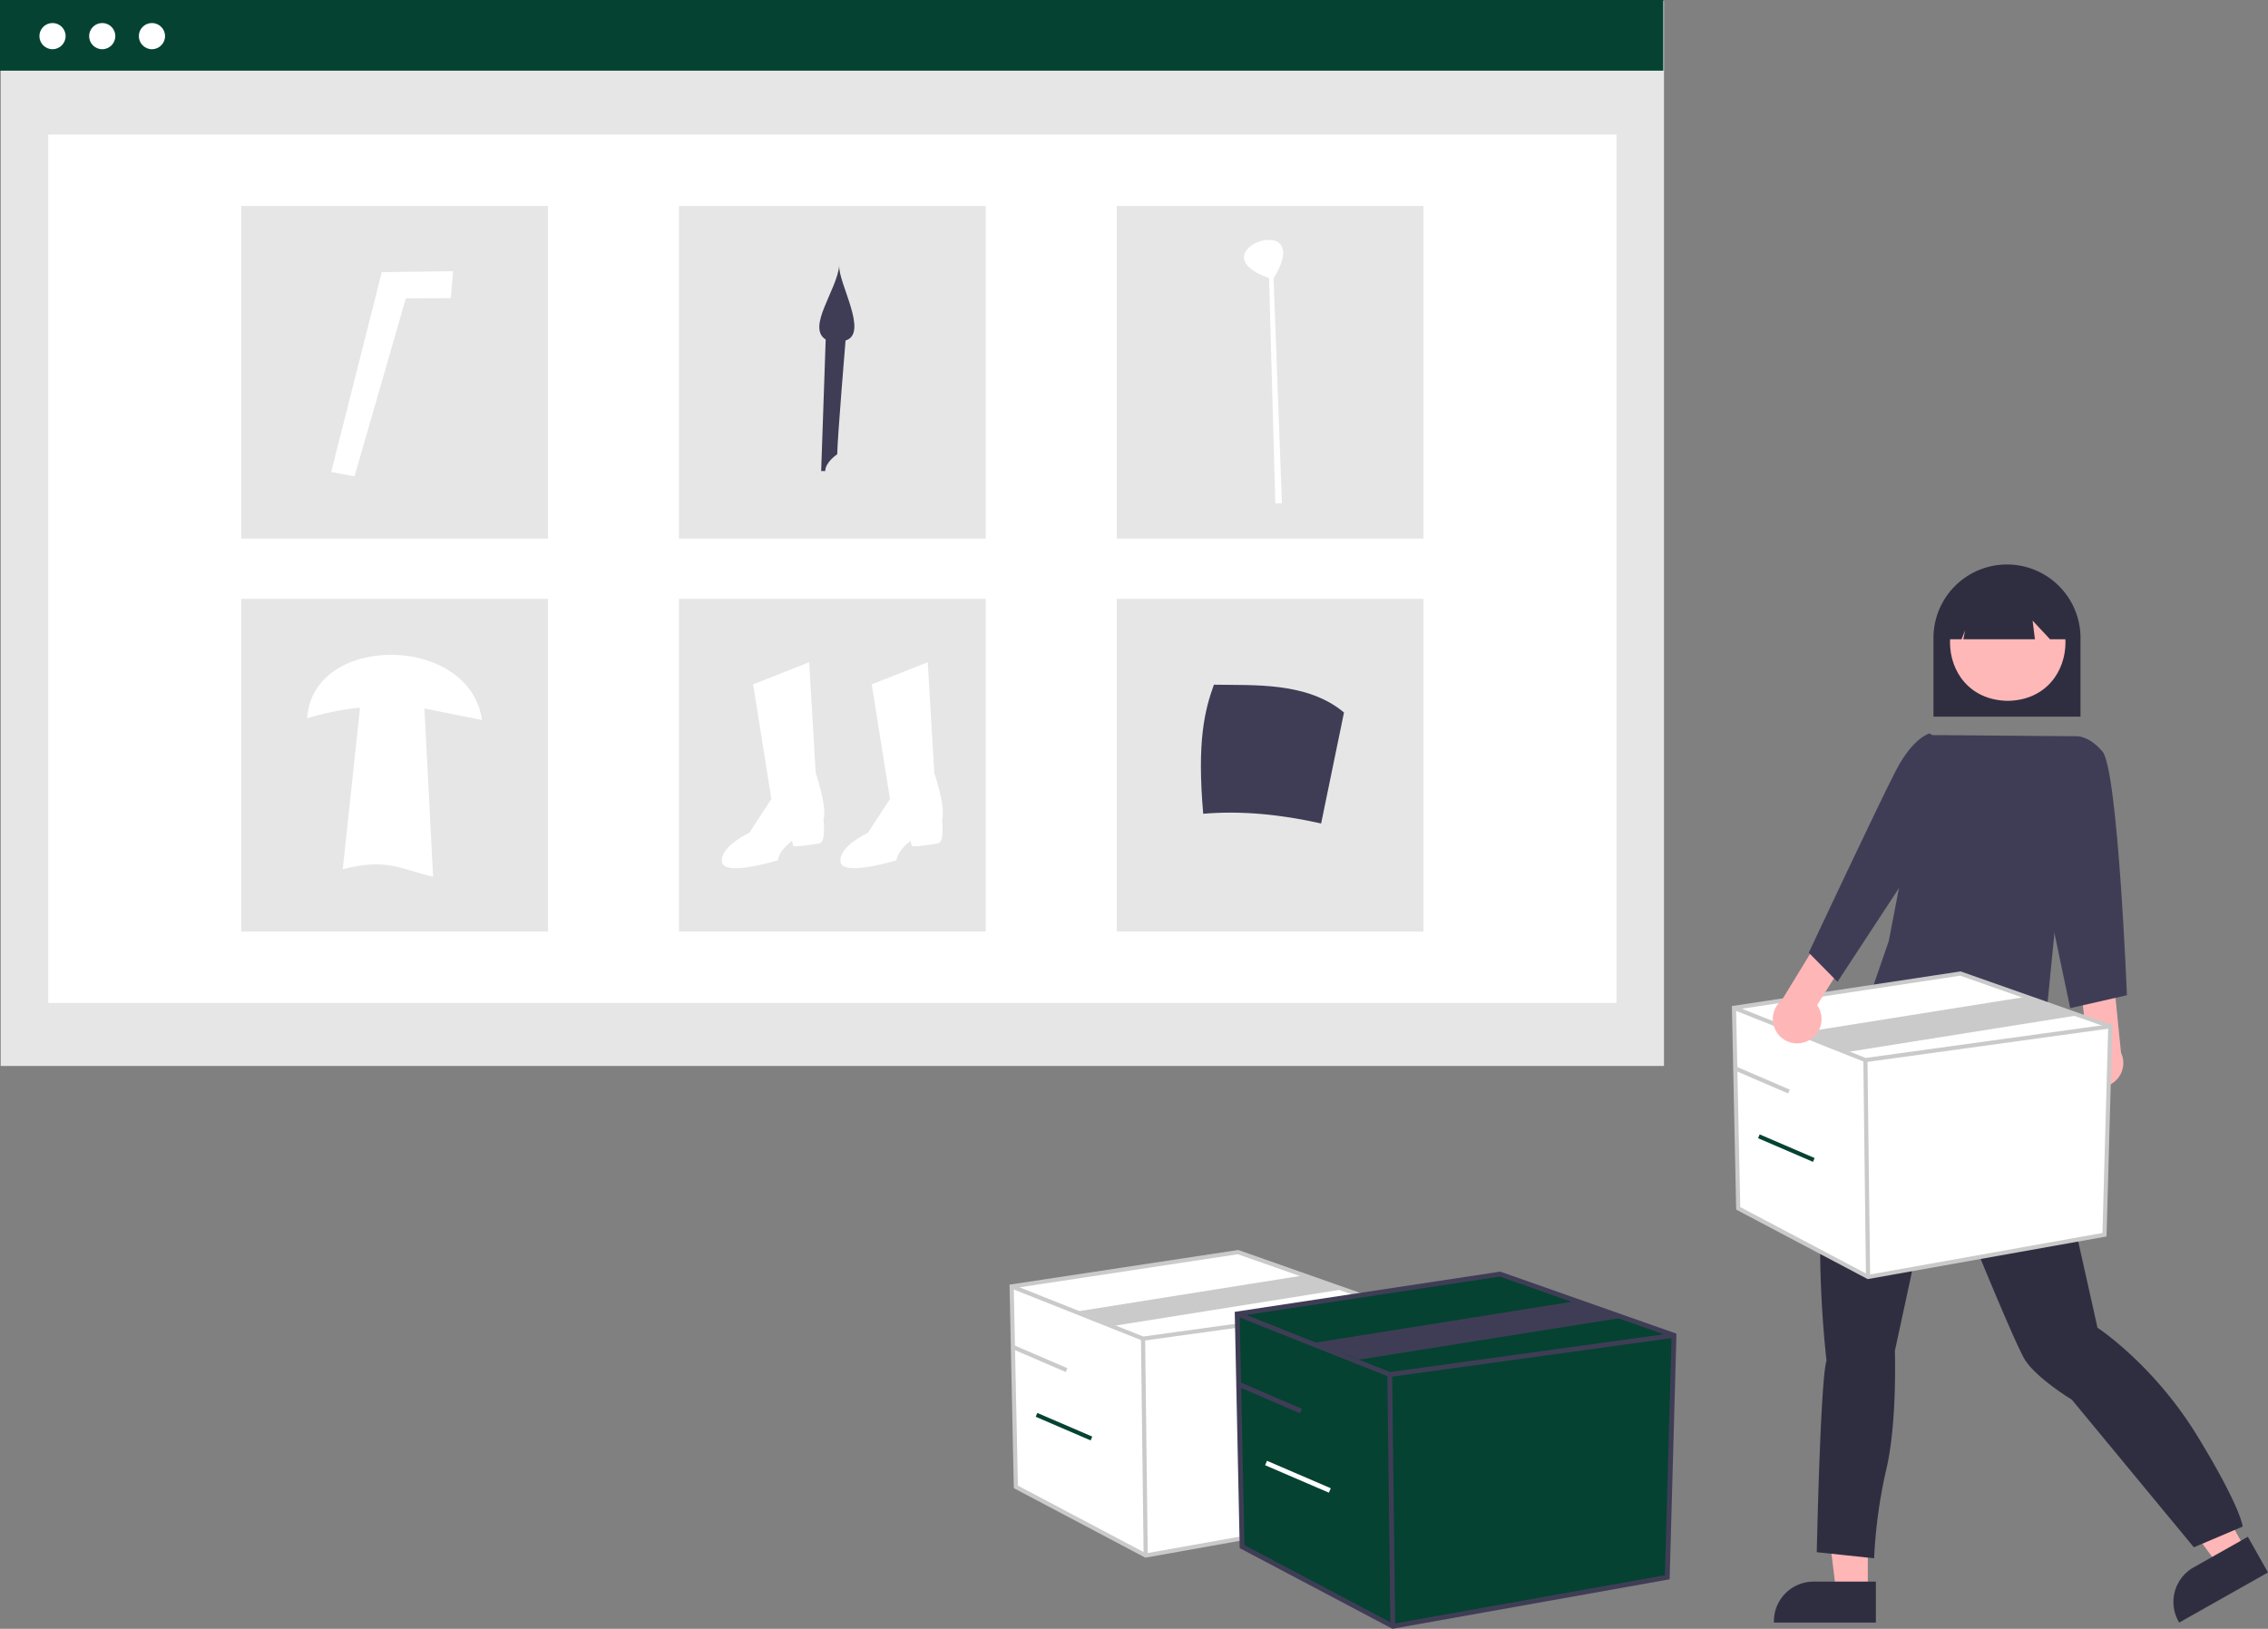 <?xml version="1.0" encoding="UTF-8" standalone="no"?>
<svg
   data-name="Layer 1"
   width="879.125"
   height="631.485"
   viewBox="0 0 879.125 631.485"
   version="1.1"
   id="svg818"
   sodipodi:docname="login.svg"
   inkscape:version="1.2.1 (9c6d41e410, 2022-07-14)"
   xmlns:inkscape="http://www.inkscape.org/namespaces/inkscape"
   xmlns:sodipodi="http://sodipodi.sourceforge.net/DTD/sodipodi-0.dtd"
   xmlns="http://www.w3.org/2000/svg"
   xmlns:svg="http://www.w3.org/2000/svg">
  <rect x="0" y="0" width="879.125" height="631.485" fill="#808080" stroke="none"/>
  <defs
     id="defs822" />
  <sodipodi:namedview
     id="namedview820"
     pagecolor="#ffffff"
     bordercolor="#000000"
     borderopacity="0.25"
     inkscape:showpageshadow="2"
     inkscape:pageopacity="0.0"
     inkscape:pagecheckerboard="0"
     inkscape:deskcolor="#d1d1d1"
     showgrid="false"
     inkscape:zoom="1.8744667"
     inkscape:cx="138.43938"
     inkscape:cy="121.6346"
     inkscape:window-width="1920"
     inkscape:window-height="1017"
     inkscape:window-x="-8"
     inkscape:window-y="-8"
     inkscape:window-maximized="1"
     inkscape:current-layer="svg818" />
  <rect
     id="b93b1ef9-49b5-4354-905b-d9dddde45a10"
     data-name="Rectangle 338"
     x="0.275"
     y="0.365"
     width="644.725"
     height="412.91"
     fill="#e6e6e6" />
  <rect
     id="ef7485f9-8ecd-46d9-949e-abdd8aa9e360"
     data-name="Rectangle 339"
     x="18.711"
     y="52.154"
     width="607.853"
     height="336.693"
     fill="#fff" />
  <rect
     id="b4c2a7ec-beab-40bc-b587-23a202562f78"
     data-name="Rectangle 340"
     width="644.725"
     height="27.39"
     fill="#054232" />
  <circle
     id="bd6d3ebf-cb6f-4fcb-b7cd-ad5a287d3324"
     data-name="Ellipse 513"
     cx="20.355"
     cy="14.004"
     r="5.077"
     fill="#fff" />
  <circle
     id="efb1158e-7a7d-4adb-9063-fc7dc50c76d5"
     data-name="Ellipse 514"
     cx="39.624"
     cy="14.004"
     r="5.077"
     fill="#fff" />
  <circle
     id="b51f9e19-f36b-4f29-afd5-008bb0fc20dd"
     data-name="Ellipse 515"
     cx="58.893"
     cy="14.004"
     r="5.077"
     fill="#fff" />
  <rect
     id="b636d421-4358-445b-b124-1d058e78c733"
     data-name="Rectangle 341"
     x="93.5"
     y="79.848"
     width="118.887"
     height="128.982"
     fill="#e6e6e6" />
  <rect
     id="ab9c902d-64a9-4a2b-a9ec-6dc7022c80f6"
     data-name="Rectangle 342"
     x="263.193"
     y="79.848"
     width="118.887"
     height="128.982"
     fill="#e6e6e6" />
  <rect
     id="f4a232af-026e-479b-8040-5c62e5965d9e"
     data-name="Rectangle 343"
     x="432.885"
     y="79.848"
     width="118.887"
     height="128.982"
     fill="#e6e6e6" />
  <rect
     id="ada16aa4-f84d-4851-87ee-a2852d96226a"
     data-name="Rectangle 344"
     x="93.5"
     y="232.176"
     width="118.887"
     height="128.982"
     fill="#e6e6e6" />
  <rect
     id="ebfcbe07-3b81-4d69-a4f5-6a8318d20e8d"
     data-name="Rectangle 345"
     x="263.193"
     y="232.176"
     width="118.887"
     height="128.982"
     fill="#e6e6e6" />
  <rect
     id="ead16b6d-d132-49a9-a42f-1f570e523a46"
     data-name="Rectangle 346"
     x="432.885"
     y="232.176"
     width="118.887"
     height="128.982"
     fill="#e6e6e6" />
  <path
     id="ab8ff6e3-f37e-4992-8347-ee905fdba816-165"
     data-name="Path 2643"
     d="M452.365,399.583l21.722-8.588,2.526,42.939s4.546,13.134,3.031,18.186c0,0,1.01,8.588-1.516,9.093s-9.6,1.516-10.1,1.01-.505-2.021-.505-2.021-5.052,3.536-5.557,7.577c0,0-21.217,6.567-21.722.505s10.608-11.114,10.608-11.114l8.588-13.134Z"
     transform="translate(-160.437 -134.258)"
     fill="#fff" />
  <path
     id="e647835b-1773-4993-9de9-376235a5ef39-166"
     data-name="Path 2644"
     d="M498.337,399.583l21.719-8.588,2.526,42.939s4.546,13.134,3.031,18.186c0,0,1.01,8.588-1.516,9.093s-9.6,1.516-10.1,1.01-.505-2.021-.505-2.021-5.052,3.536-5.557,7.577c0,0-21.217,6.567-21.722.505s10.608-11.114,10.608-11.114l8.588-13.134Z"
     transform="translate(-160.437 -134.258)"
     fill="#fff" />
  <path
     id="ee50e840-b8e9-4cc0-9b2e-64e12816c6e5-167"
     data-name="Path 2645"
     d="m 488.19,266.272 c 0,0 -3.098,37.186 -3.232,44.104 0,0 -4.605,3.022 -4.643,6.516 -1.528,0.022 -1.577,-0.004 -1.577,-0.004 l 1.754,-51 c -7.517,-4.749 4.376,-19.089 5.259,-28.712 -0.519,6.641 11.57,26.36 2.44,29.095 z"
     transform="translate(-160.437,-134.258)"
     fill="#3f3d56"
     sodipodi:nodetypes="cccccccc" />
  <path
     id="b668efb4-5504-4326-941b-9be143c4d030-168"
     data-name="Path 2646"
     d="m 128.368,182.99 9.047,1.693 19.904,-69.009 17.415,-0.087 0.898,-10.445 -27.669,0.347 -3.836,15.35 z"
     fill="#ffffff"
     sodipodi:nodetypes="cccccccc"
     style="stroke-width:1.104" />
  <path
     id="b699d661-049e-451c-8a7e-64343ac1c335-169"
     data-name="Path 2647"
     d="m 491.922,107.831 2.408,87.357 2.572,-0.096 -3.24,-87.134 c 16.924,-27.604 -31.056,-10.53 -1.74,-0.127 z"
     fill="#ffffff"
     sodipodi:nodetypes="ccccc"
     style="stroke-width:1.144" />
  <path
     id="a4f25674-ecb7-42aa-ae9a-d508200b11eb-170"
     data-name="Path 2648"
     d="m 466.393,315.497 c 14.575,-1.25 29.86,0.204 45.704,3.764 l 8.864,-43.028 c -14.309,-12.008 -35.182,-10.459 -50.432,-10.78 -3.571,9.953 -6.598,21.834 -4.137,50.044 z"
     fill="#3f3d56"
     sodipodi:nodetypes="ccccc"
     style="stroke-width:1.075" />
  <path
     id="b6d7fb25-d94e-4ba0-9382-3f72a4c565e4-171"
     data-name="Path 2649"
     d="m 279.498,412.786 c 3.696,-1.512 16.502,-4.035 20.494,-4.133 l -6.694,62.612 c 17.203,-4.542 22.879,0.157 35.015,2.884 l -3.362,-65.209 22.311,4.464 c -4.697,-33.394 -65.796,-33.819 -67.764,-0.618 z"
     transform="translate(-160.437,-134.258)"
     fill="#ffffff"
     sodipodi:nodetypes="ccccccc" />
  <path
     id="abb48a01-b3b6-4bc9-9e6f-5cc93133d8eb-172"
     data-name="Path 2682"
     d="M909.888,412.109h57v-30.5a28.5,28.5,0,1,0-57,0Z"
     transform="translate(-160.437 -134.258)"
     fill="#2f2e41" />
  <path
     id="f1b40e10-dbea-4491-93e9-bf21ee1afe95-173"
     data-name="Path 2683"
     d="M884.442,751.453h-12.259l-5.833-47.292h18.094Z"
     transform="translate(-160.437 -134.258)"
     fill="#ffb6b6" />
  <path
     id="f19e2682-d3fb-40a9-8809-be7b68a78ac9-174"
     data-name="Path 2684"
     d="M887.57,747.45h-24.145a15.387,15.387,0,0,0-15.386,15.385v.5h39.531Z"
     transform="translate(-160.437 -134.258)"
     fill="#2f2e41" />
  <path
     id="b3618d44-3857-42e4-aed2-10e127155f21-175"
     data-name="Path 2685"
     d="M1030.997,735.092l-10.676,6.027-28.328-38.311,15.757-8.895Z"
     transform="translate(-160.437 -134.258)"
     fill="#ffb6b6" />
  <path
     id="a172411a-a77d-4e4f-ac70-c8342021cfb1-176"
     data-name="Path 2686"
     d="M1031.752,730.069l-21.025,11.866h0a15.387,15.387,0,0,0-5.834,20.963l.246.435,34.424-19.433Z"
     transform="translate(-160.437 -134.258)"
     fill="#2f2e41" />
  <path
     id="bd1532c7-07e2-44c0-82ff-fc8e0d37942d-177"
     data-name="Path 2687"
     d="M952.642,538.782l.946,4.73s2.838,2.838,1.419,4.257-.946,8.042-.946,8.042c.794,12.076,16.573,79.936,19.395,93.189,0,0,21.76,14.191,38.789,42.1s17.5,35.005,17.5,35.005l-18.918,8.043-47.3-57.238s-13.245-8.042-17.976-15.137-34.064-80.418-34.064-80.418l-16.56,76.633s.946,27.909-3.311,45.885a192.522,192.522,0,0,0-4.73,34.532l-22.233-2.365s1.419-67.172,3.784-74.268c0,0-9.934-81.836,9.934-114.476l16.012-42.687,15.682-6.036Z"
     transform="translate(-160.437 -134.258)"
     fill="#2f2e41" />
  <path
     id="e2a54528-859f-4f0e-9aca-6130773a8d3b-178"
     data-name="Path 2688"
     d="M938.682,360.565c-29.847.51-29.842,44.907,0,45.412C968.527,405.467,968.523,361.07,938.682,360.565Z"
     transform="translate(-160.437 -134.258)"
     fill="#ffb8b8" />
  <path
     id="aeace49c-5333-476f-965d-52da8fac2318-179"
     data-name="Path 2689"
     d="M915.711,382.093h5.073l1.381-3.454-.691,3.454h27.745l-.9-7.227,6.744,7.227h6.727v-3.916a23.038,23.038,0,1,0-46.076-.033v.033Z"
     transform="translate(-160.437 -134.258)"
     fill="#2f2e41" />
  <path
     id="aa5a3aa9-e50b-4b43-b42d-0c1415925835-180"
     data-name="Path 2690"
     d="M907.904,419.235l56.4.457-11.916,120.917s-65.959-3.481-66-23.614l6.179-17.891Z"
     transform="translate(-160.437 -134.258)"
     fill="#3f3d56" />
  <path
     id="aca4d347-909c-4b66-b72e-6bb1477aee43-181"
     data-name="Path 2693"
     d="M966.727,552.298a9.377,9.377,0,0,1,2.7-14.122l-2.451-21.287,12.573-4.645,3.039,30.111a9.428,9.428,0,0,1-15.861,9.943Z"
     transform="translate(-160.437 -134.258)"
     fill="#ffb6b6" />
  <path
     id="eab38d24-ad2d-4cbe-aaaa-db975580c866-182"
     data-name="Path 2694"
     d="M956.888,430.109l7.421-10.373s5.079-1.127,11.079,5.873,9.5,94.5,9.5,94.5l-22,5-13-62Z"
     transform="translate(-160.437 -134.258)"
     fill="#3f3d56" />
  <polygon
     points="672.135 390.739 673.771 468.476 724.096 495.071 815.744 478.705 817.995 397.899 759.896 377.441 672.135 390.739"
     fill="#fff"
     id="polygon774" />
  <path
     d="M884.402,630.168,833.415,603.223l-1.661-78.916,88.658-13.433.189.066L979.252,531.593l-2.285,82.046ZM835.002,602.244l49.662,26.245,90.732-16.202,2.216-79.566L920.256,512.523,833.39,525.685Z"
     transform="translate(-160.437 -134.258)"
     fill="#cacaca"
     id="path776" />
  <polygon
     points="722.973 411.816 722.776 411.738 671.838 391.485 672.431 389.992 723.173 410.166 817.885 397.103 818.105 398.695 722.973 411.816"
     fill="#cacaca"
     id="polygon778" />
  <rect
     x="883.218"
     y="545.246"
     width="1.607"
     height="84.086"
     transform="translate(-167.516 -123.461) rotate(-0.697)"
     fill="#cacaca"
     id="rect780" />
  <polygon
     points="716.536 407.792 698.174 400.348 786.569 386.263 804.931 393.706 716.536 407.792"
     fill="#cacaca"
     id="polygon782" />
  <rect
     x="842.417"
     y="541.277"
     width="1.607"
     height="23.186"
     transform="translate(-158.477 974.461) rotate(-66.706)"
     fill="#cacaca"
     id="rect784" />
  <rect
     x="852.06"
     y="567.797"
     width="1.607"
     height="23.186"
     transform="translate(-177.005 999.351) rotate(-66.706)"
     fill="#054232"
     id="rect786" />
  <polygon
     points="392.135 498.739 393.771 576.476 444.096 603.071 535.744 586.705 537.995 505.899 479.896 485.441 392.135 498.739"
     fill="#fff"
     id="polygon788" />
  <path
     d="M604.402,738.168,553.415,711.223l-1.661-78.916,88.658-13.433.189.066L699.252,639.593l-2.285,82.046ZM555.002,710.244l49.662,26.245,90.732-16.202,2.216-79.566L640.256,620.523,553.39,633.685Z"
     transform="translate(-160.437 -134.258)"
     fill="#cacaca"
     id="path790" />
  <polygon
     points="442.973 519.816 442.776 519.738 391.838 499.485 392.431 497.992 443.173 518.166 537.885 505.103 538.105 506.695 442.973 519.816"
     fill="#cacaca"
     id="polygon792" />
  <rect
     x="603.218"
     y="653.246"
     width="1.607"
     height="84.086"
     transform="translate(-168.85 -126.859) rotate(-0.697)"
     fill="#cacaca"
     id="rect794" />
  <polygon
     points="432.088 513.962 418.174 508.348 506.569 494.263 520.482 499.877 432.088 513.962"
     fill="#cacaca"
     id="polygon796" />
  <rect
     x="562.417"
     y="649.277"
     width="1.607"
     height="23.186"
     transform="translate(-426.945 782.576) rotate(-66.706)"
     fill="#cacaca"
     id="rect798" />
  <rect
     x="572.06"
     y="675.797"
     width="1.607"
     height="23.186"
     transform="translate(-445.474 807.466) rotate(-66.706)"
     fill="#054232"
     id="rect800" />
  <polygon
     points="479.563 509.397 481.463 599.638 539.882 630.51 646.271 611.512 648.883 517.709 581.44 493.961 479.563 509.397"
     fill="#054232"
     id="polygon802" />
  <path
     d="M700.167,765.742l-59.188-31.278-1.929-91.608,102.918-15.594.219.077L810.272,651.312l-2.652,95.242ZM642.821,733.327l57.65,30.466,105.326-18.808,2.572-92.364-66.582-23.445-100.837,15.278Z"
     transform="translate(-160.437 -134.258)"
     fill="#3f3d56"
     id="path804" />
  <polygon
     points="538.578 533.865 538.35 533.774 479.218 510.264 479.907 508.53 538.81 531.949 648.755 516.785 649.01 518.633 538.578 533.865"
     fill="#3f3d56"
     id="polygon806" />
  <rect
     x="698.792"
     y="667.161"
     width="1.866"
     height="97.61"
     transform="translate(-169.095 -125.694) rotate(-0.697)"
     fill="#3f3d56"
     id="rect808" />
  <polygon
     points="526.888 527.112 509.79 520.553 612.402 504.202 629.501 510.761 526.888 527.112"
     fill="#3f3d56"
     id="polygon810" />
  <rect
     x="651.428"
     y="662.554"
     width="1.866"
     height="26.916"
     transform="translate(-386.963 873.604) rotate(-66.706)"
     fill="#3f3d56"
     id="rect812" />
  <rect
     x="662.623"
     y="693.339"
     width="1.866"
     height="26.916"
     transform="translate(-408.472 902.497) rotate(-66.706)"
     fill="#fff"
     id="rect814" />
  <path
     id="af1e2e82-f248-43bd-a869-489ddf745161-183"
     data-name="Path 2691"
     d="M861.105,537.851a9.377,9.377,0,0,0,3.673-13.9l11.422-18.13-9.324-9.628-15.771,25.829a9.428,9.428,0,0,0,10,15.83Z"
     transform="translate(-160.437 -134.258)"
     fill="#ffb6b6" />
  <path
     id="ed6195a6-5e50-4e12-8380-54bfefa6b2ae-184"
     data-name="Path 2692"
     d="M916.571,424.001l-8.183-5.392s-6.315,1.416-13.031,14.334-33.8,70.672-33.8,70.672l11.133,11.3,29.7-45.309Z"
     transform="translate(-160.437 -134.258)"
     fill="#3f3d56" />
</svg>
